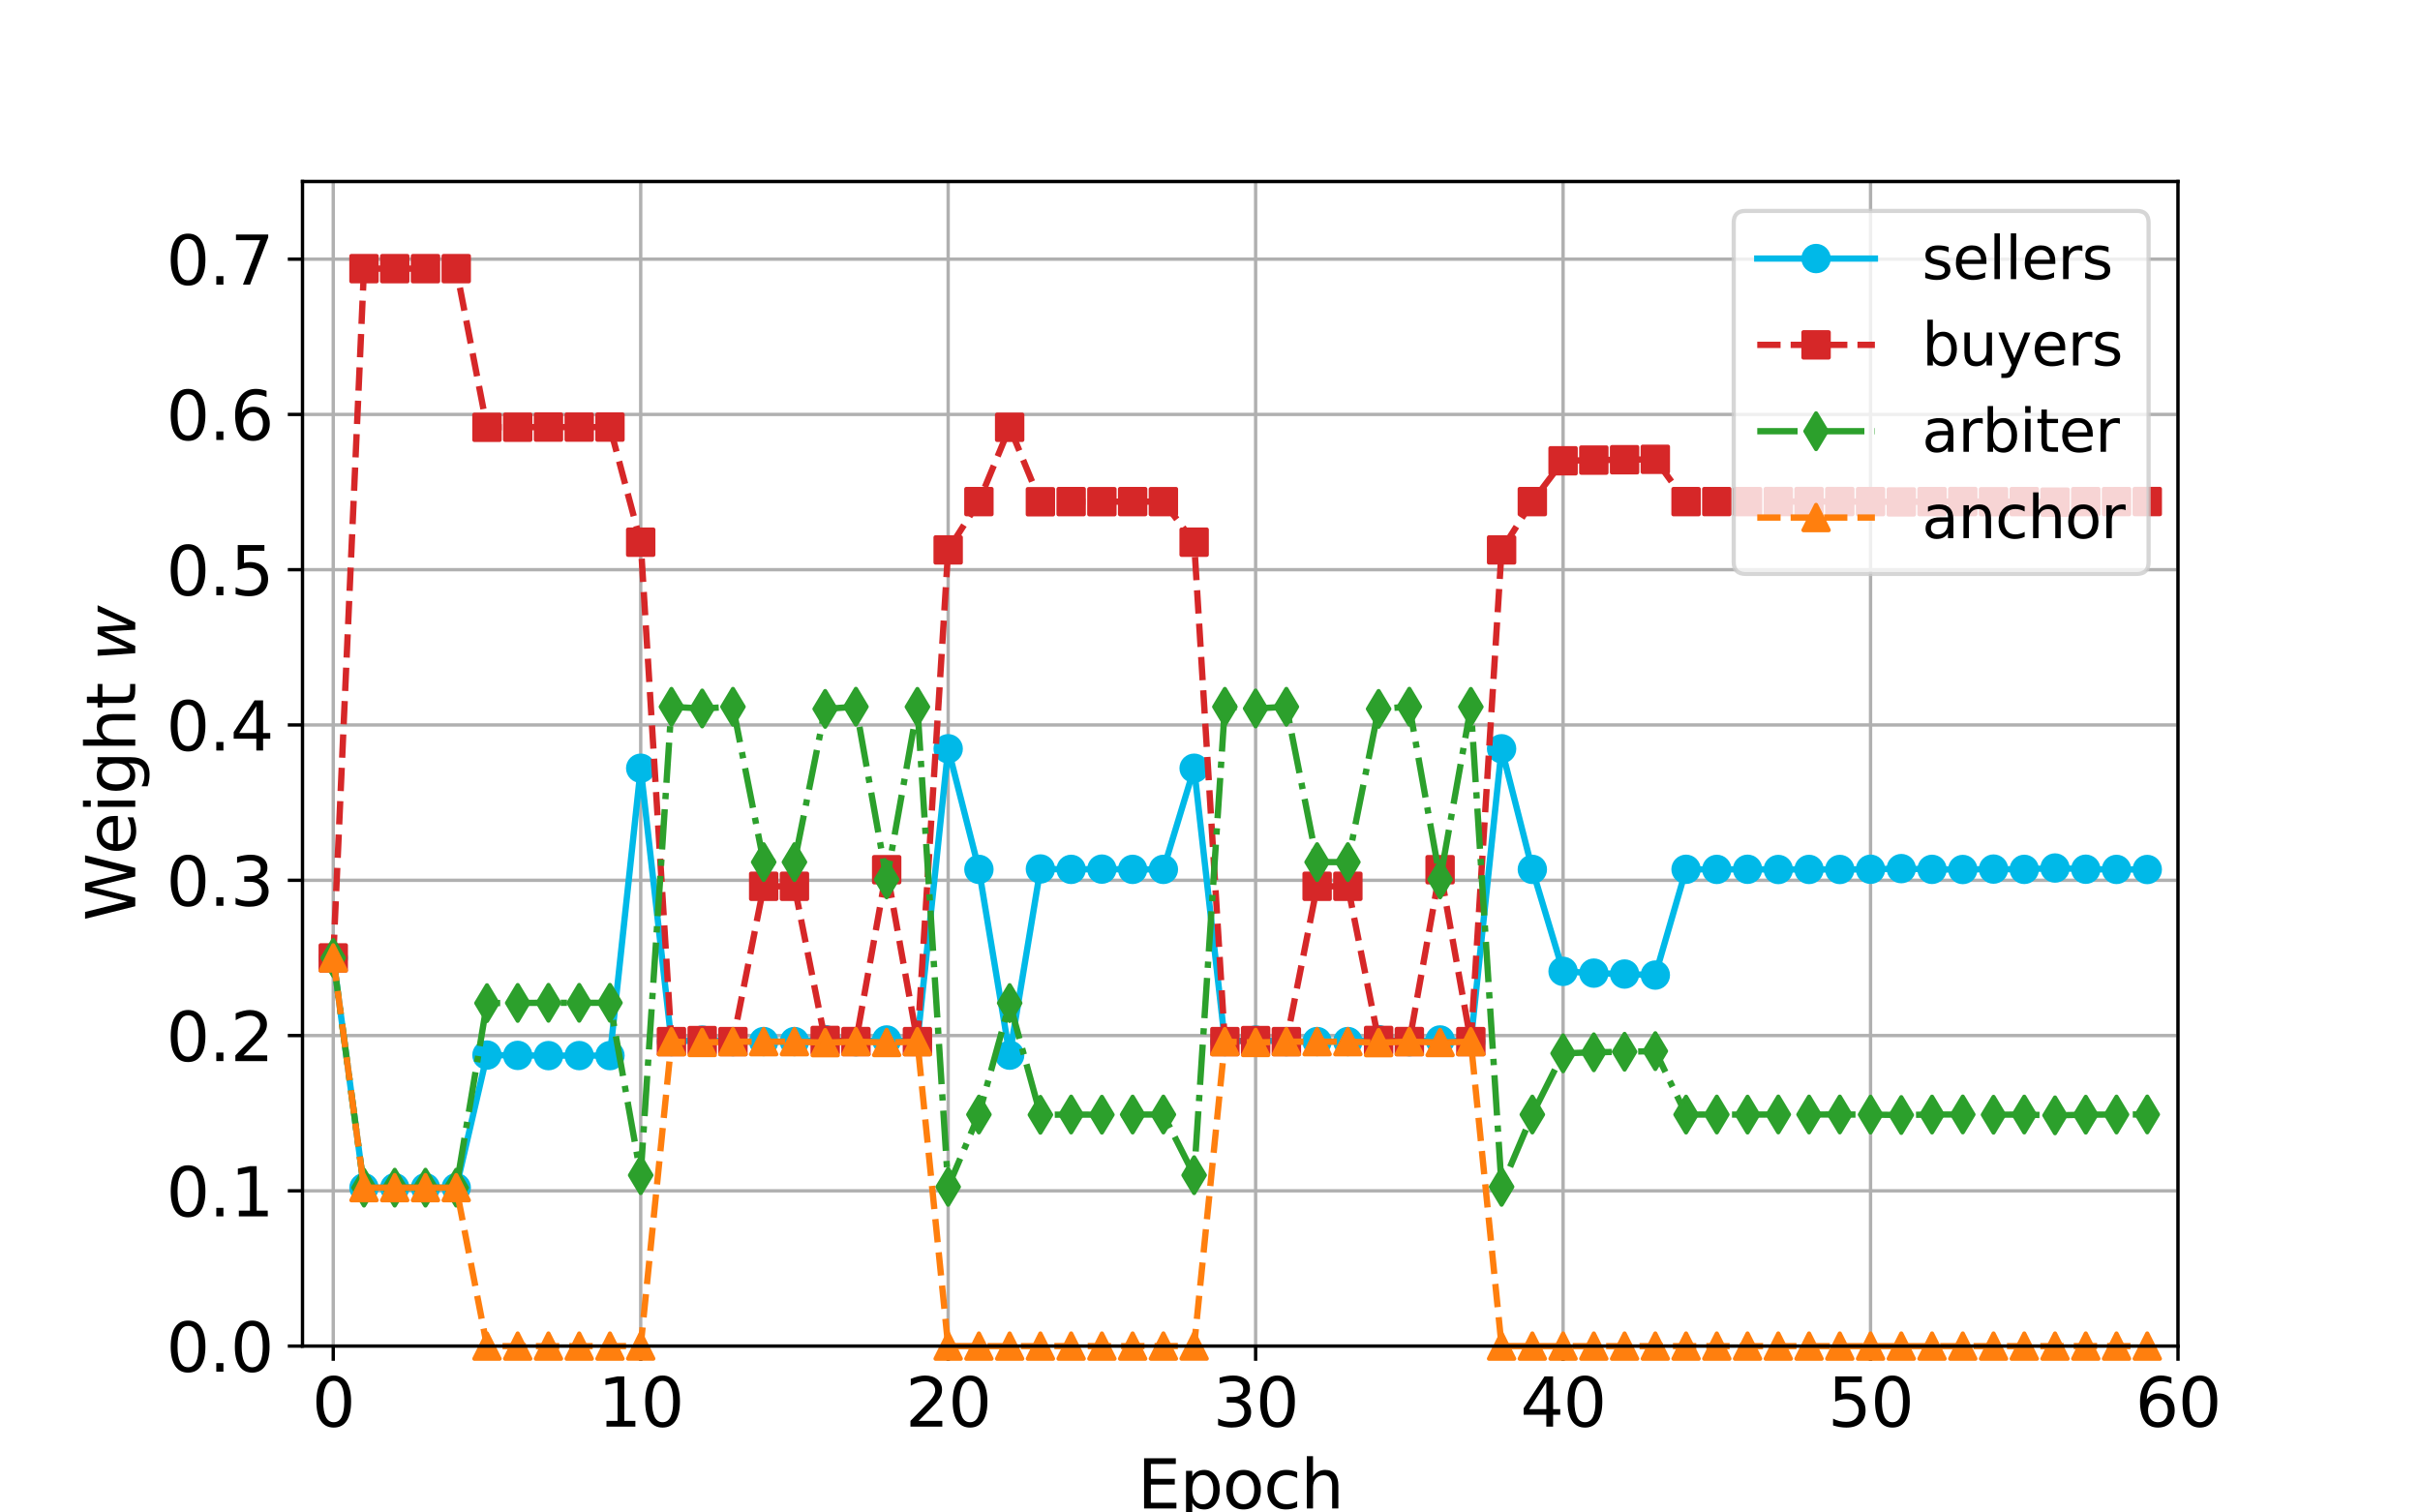 <?xml version="1.0" encoding="utf-8" standalone="no"?>
<!DOCTYPE svg PUBLIC "-//W3C//DTD SVG 1.1//EN"
  "http://www.w3.org/Graphics/SVG/1.1/DTD/svg11.dtd">
<svg xmlns:xlink="http://www.w3.org/1999/xlink" width="576pt" height="360pt" viewBox="0 0 576 360" xmlns="http://www.w3.org/2000/svg" version="1.1">
 <defs>
  <style type="text/css">*{stroke-linejoin: round; stroke-linecap: butt}</style>
 </defs>
 <g id="figure_1">
  <g id="patch_1">
   <path d="M 0 360 
L 576 360 
L 576 0 
L 0 0 
z
" style="fill: #ffffff"/>
  </g>
  <g id="axes_1">
   <g id="patch_2">
    <path d="M 72 320.4 
L 518.4 320.4 
L 518.4 43.2 
L 72 43.2 
z
" style="fill: #ffffff"/>
   </g>
   <g id="matplotlib.axis_1">
    <g id="xtick_1">
     <g id="line2d_1">
      <path d="M 79.318 320.4 
L 79.318 43.2 
" clip-path="url(#pcf8a64bebe)" style="fill: none; stroke: #b0b0b0; stroke-width: 0.8; stroke-linecap: square"/>
     </g>
     <g id="line2d_2">
      <defs>
       <path id="ma8f9e79c33" d="M 0 0 
L 0 3.5 
" style="stroke: #000000; stroke-width: 0.8"/>
      </defs>
      <g>
       <use xlink:href="#ma8f9e79c33" x="79.318" y="320.4" style="stroke: #000000; stroke-width: 0.8"/>
      </g>
     </g>
     <g id="text_1">
      <!-- 0 -->
      <g transform="translate(74.228 339.558)scale(0.16 -0.16)">
       <defs>
        <path id="DejaVuSans-30" d="M 2034 4250 
Q 1547 4250 1301 3770 
Q 1056 3291 1056 2328 
Q 1056 1369 1301 889 
Q 1547 409 2034 409 
Q 2525 409 2770 889 
Q 3016 1369 3016 2328 
Q 3016 3291 2770 3770 
Q 2525 4250 2034 4250 
z
M 2034 4750 
Q 2819 4750 3233 4129 
Q 3647 3509 3647 2328 
Q 3647 1150 3233 529 
Q 2819 -91 2034 -91 
Q 1250 -91 836 529 
Q 422 1150 422 2328 
Q 422 3509 836 4129 
Q 1250 4750 2034 4750 
z
" transform="scale(0.016)"/>
       </defs>
       <use xlink:href="#DejaVuSans-30"/>
      </g>
     </g>
    </g>
    <g id="xtick_2">
     <g id="line2d_3">
      <path d="M 152.498 320.4 
L 152.498 43.2 
" clip-path="url(#pcf8a64bebe)" style="fill: none; stroke: #b0b0b0; stroke-width: 0.8; stroke-linecap: square"/>
     </g>
     <g id="line2d_4">
      <g>
       <use xlink:href="#ma8f9e79c33" x="152.498" y="320.4" style="stroke: #000000; stroke-width: 0.8"/>
      </g>
     </g>
     <g id="text_2">
      <!-- 10 -->
      <g transform="translate(142.318 339.558)scale(0.16 -0.16)">
       <defs>
        <path id="DejaVuSans-31" d="M 794 531 
L 1825 531 
L 1825 4091 
L 703 3866 
L 703 4441 
L 1819 4666 
L 2450 4666 
L 2450 531 
L 3481 531 
L 3481 0 
L 794 0 
L 794 531 
z
" transform="scale(0.016)"/>
       </defs>
       <use xlink:href="#DejaVuSans-31"/>
       <use xlink:href="#DejaVuSans-30" x="63.623"/>
      </g>
     </g>
    </g>
    <g id="xtick_3">
     <g id="line2d_5">
      <path d="M 225.679 320.4 
L 225.679 43.2 
" clip-path="url(#pcf8a64bebe)" style="fill: none; stroke: #b0b0b0; stroke-width: 0.8; stroke-linecap: square"/>
     </g>
     <g id="line2d_6">
      <g>
       <use xlink:href="#ma8f9e79c33" x="225.679" y="320.4" style="stroke: #000000; stroke-width: 0.8"/>
      </g>
     </g>
     <g id="text_3">
      <!-- 20 -->
      <g transform="translate(215.499 339.558)scale(0.16 -0.16)">
       <defs>
        <path id="DejaVuSans-32" d="M 1228 531 
L 3431 531 
L 3431 0 
L 469 0 
L 469 531 
Q 828 903 1448 1529 
Q 2069 2156 2228 2338 
Q 2531 2678 2651 2914 
Q 2772 3150 2772 3378 
Q 2772 3750 2511 3984 
Q 2250 4219 1831 4219 
Q 1534 4219 1204 4116 
Q 875 4013 500 3803 
L 500 4441 
Q 881 4594 1212 4672 
Q 1544 4750 1819 4750 
Q 2544 4750 2975 4387 
Q 3406 4025 3406 3419 
Q 3406 3131 3298 2873 
Q 3191 2616 2906 2266 
Q 2828 2175 2409 1742 
Q 1991 1309 1228 531 
z
" transform="scale(0.016)"/>
       </defs>
       <use xlink:href="#DejaVuSans-32"/>
       <use xlink:href="#DejaVuSans-30" x="63.623"/>
      </g>
     </g>
    </g>
    <g id="xtick_4">
     <g id="line2d_7">
      <path d="M 298.859 320.4 
L 298.859 43.2 
" clip-path="url(#pcf8a64bebe)" style="fill: none; stroke: #b0b0b0; stroke-width: 0.8; stroke-linecap: square"/>
     </g>
     <g id="line2d_8">
      <g>
       <use xlink:href="#ma8f9e79c33" x="298.859" y="320.4" style="stroke: #000000; stroke-width: 0.8"/>
      </g>
     </g>
     <g id="text_4">
      <!-- 30 -->
      <g transform="translate(288.679 339.558)scale(0.16 -0.16)">
       <defs>
        <path id="DejaVuSans-33" d="M 2597 2516 
Q 3050 2419 3304 2112 
Q 3559 1806 3559 1356 
Q 3559 666 3084 287 
Q 2609 -91 1734 -91 
Q 1441 -91 1130 -33 
Q 819 25 488 141 
L 488 750 
Q 750 597 1062 519 
Q 1375 441 1716 441 
Q 2309 441 2620 675 
Q 2931 909 2931 1356 
Q 2931 1769 2642 2001 
Q 2353 2234 1838 2234 
L 1294 2234 
L 1294 2753 
L 1863 2753 
Q 2328 2753 2575 2939 
Q 2822 3125 2822 3475 
Q 2822 3834 2567 4026 
Q 2313 4219 1838 4219 
Q 1578 4219 1281 4162 
Q 984 4106 628 3988 
L 628 4550 
Q 988 4650 1302 4700 
Q 1616 4750 1894 4750 
Q 2613 4750 3031 4423 
Q 3450 4097 3450 3541 
Q 3450 3153 3228 2886 
Q 3006 2619 2597 2516 
z
" transform="scale(0.016)"/>
       </defs>
       <use xlink:href="#DejaVuSans-33"/>
       <use xlink:href="#DejaVuSans-30" x="63.623"/>
      </g>
     </g>
    </g>
    <g id="xtick_5">
     <g id="line2d_9">
      <path d="M 372.039 320.4 
L 372.039 43.2 
" clip-path="url(#pcf8a64bebe)" style="fill: none; stroke: #b0b0b0; stroke-width: 0.8; stroke-linecap: square"/>
     </g>
     <g id="line2d_10">
      <g>
       <use xlink:href="#ma8f9e79c33" x="372.039" y="320.4" style="stroke: #000000; stroke-width: 0.8"/>
      </g>
     </g>
     <g id="text_5">
      <!-- 40 -->
      <g transform="translate(361.859 339.558)scale(0.16 -0.16)">
       <defs>
        <path id="DejaVuSans-34" d="M 2419 4116 
L 825 1625 
L 2419 1625 
L 2419 4116 
z
M 2253 4666 
L 3047 4666 
L 3047 1625 
L 3713 1625 
L 3713 1100 
L 3047 1100 
L 3047 0 
L 2419 0 
L 2419 1100 
L 313 1100 
L 313 1709 
L 2253 4666 
z
" transform="scale(0.016)"/>
       </defs>
       <use xlink:href="#DejaVuSans-34"/>
       <use xlink:href="#DejaVuSans-30" x="63.623"/>
      </g>
     </g>
    </g>
    <g id="xtick_6">
     <g id="line2d_11">
      <path d="M 445.22 320.4 
L 445.22 43.2 
" clip-path="url(#pcf8a64bebe)" style="fill: none; stroke: #b0b0b0; stroke-width: 0.8; stroke-linecap: square"/>
     </g>
     <g id="line2d_12">
      <g>
       <use xlink:href="#ma8f9e79c33" x="445.22" y="320.4" style="stroke: #000000; stroke-width: 0.8"/>
      </g>
     </g>
     <g id="text_6">
      <!-- 50 -->
      <g transform="translate(435.04 339.558)scale(0.16 -0.16)">
       <defs>
        <path id="DejaVuSans-35" d="M 691 4666 
L 3169 4666 
L 3169 4134 
L 1269 4134 
L 1269 2991 
Q 1406 3038 1543 3061 
Q 1681 3084 1819 3084 
Q 2600 3084 3056 2656 
Q 3513 2228 3513 1497 
Q 3513 744 3044 326 
Q 2575 -91 1722 -91 
Q 1428 -91 1123 -41 
Q 819 9 494 109 
L 494 744 
Q 775 591 1075 516 
Q 1375 441 1709 441 
Q 2250 441 2565 725 
Q 2881 1009 2881 1497 
Q 2881 1984 2565 2268 
Q 2250 2553 1709 2553 
Q 1456 2553 1204 2497 
Q 953 2441 691 2322 
L 691 4666 
z
" transform="scale(0.016)"/>
       </defs>
       <use xlink:href="#DejaVuSans-35"/>
       <use xlink:href="#DejaVuSans-30" x="63.623"/>
      </g>
     </g>
    </g>
    <g id="xtick_7">
     <g id="line2d_13">
      <path d="M 518.4 320.4 
L 518.4 43.2 
" clip-path="url(#pcf8a64bebe)" style="fill: none; stroke: #b0b0b0; stroke-width: 0.8; stroke-linecap: square"/>
     </g>
     <g id="line2d_14">
      <g>
       <use xlink:href="#ma8f9e79c33" x="518.4" y="320.4" style="stroke: #000000; stroke-width: 0.8"/>
      </g>
     </g>
     <g id="text_7">
      <!-- 60 -->
      <g transform="translate(508.22 339.558)scale(0.16 -0.16)">
       <defs>
        <path id="DejaVuSans-36" d="M 2113 2584 
Q 1688 2584 1439 2293 
Q 1191 2003 1191 1497 
Q 1191 994 1439 701 
Q 1688 409 2113 409 
Q 2538 409 2786 701 
Q 3034 994 3034 1497 
Q 3034 2003 2786 2293 
Q 2538 2584 2113 2584 
z
M 3366 4563 
L 3366 3988 
Q 3128 4100 2886 4159 
Q 2644 4219 2406 4219 
Q 1781 4219 1451 3797 
Q 1122 3375 1075 2522 
Q 1259 2794 1537 2939 
Q 1816 3084 2150 3084 
Q 2853 3084 3261 2657 
Q 3669 2231 3669 1497 
Q 3669 778 3244 343 
Q 2819 -91 2113 -91 
Q 1303 -91 875 529 
Q 447 1150 447 2328 
Q 447 3434 972 4092 
Q 1497 4750 2381 4750 
Q 2619 4750 2861 4703 
Q 3103 4656 3366 4563 
z
" transform="scale(0.016)"/>
       </defs>
       <use xlink:href="#DejaVuSans-36"/>
       <use xlink:href="#DejaVuSans-30" x="63.623"/>
      </g>
     </g>
    </g>
    <g id="text_8">
     <!-- Epoch -->
     <g transform="translate(270.702 359.043)scale(0.16 -0.16)">
      <defs>
       <path id="DejaVuSans-45" d="M 628 4666 
L 3578 4666 
L 3578 4134 
L 1259 4134 
L 1259 2753 
L 3481 2753 
L 3481 2222 
L 1259 2222 
L 1259 531 
L 3634 531 
L 3634 0 
L 628 0 
L 628 4666 
z
" transform="scale(0.016)"/>
       <path id="DejaVuSans-70" d="M 1159 525 
L 1159 -1331 
L 581 -1331 
L 581 3500 
L 1159 3500 
L 1159 2969 
Q 1341 3281 1617 3432 
Q 1894 3584 2278 3584 
Q 2916 3584 3314 3078 
Q 3713 2572 3713 1747 
Q 3713 922 3314 415 
Q 2916 -91 2278 -91 
Q 1894 -91 1617 61 
Q 1341 213 1159 525 
z
M 3116 1747 
Q 3116 2381 2855 2742 
Q 2594 3103 2138 3103 
Q 1681 3103 1420 2742 
Q 1159 2381 1159 1747 
Q 1159 1113 1420 752 
Q 1681 391 2138 391 
Q 2594 391 2855 752 
Q 3116 1113 3116 1747 
z
" transform="scale(0.016)"/>
       <path id="DejaVuSans-6f" d="M 1959 3097 
Q 1497 3097 1228 2736 
Q 959 2375 959 1747 
Q 959 1119 1226 758 
Q 1494 397 1959 397 
Q 2419 397 2687 759 
Q 2956 1122 2956 1747 
Q 2956 2369 2687 2733 
Q 2419 3097 1959 3097 
z
M 1959 3584 
Q 2709 3584 3137 3096 
Q 3566 2609 3566 1747 
Q 3566 888 3137 398 
Q 2709 -91 1959 -91 
Q 1206 -91 779 398 
Q 353 888 353 1747 
Q 353 2609 779 3096 
Q 1206 3584 1959 3584 
z
" transform="scale(0.016)"/>
       <path id="DejaVuSans-63" d="M 3122 3366 
L 3122 2828 
Q 2878 2963 2633 3030 
Q 2388 3097 2138 3097 
Q 1578 3097 1268 2742 
Q 959 2388 959 1747 
Q 959 1106 1268 751 
Q 1578 397 2138 397 
Q 2388 397 2633 464 
Q 2878 531 3122 666 
L 3122 134 
Q 2881 22 2623 -34 
Q 2366 -91 2075 -91 
Q 1284 -91 818 406 
Q 353 903 353 1747 
Q 353 2603 823 3093 
Q 1294 3584 2113 3584 
Q 2378 3584 2631 3529 
Q 2884 3475 3122 3366 
z
" transform="scale(0.016)"/>
       <path id="DejaVuSans-68" d="M 3513 2113 
L 3513 0 
L 2938 0 
L 2938 2094 
Q 2938 2591 2744 2837 
Q 2550 3084 2163 3084 
Q 1697 3084 1428 2787 
Q 1159 2491 1159 1978 
L 1159 0 
L 581 0 
L 581 4863 
L 1159 4863 
L 1159 2956 
Q 1366 3272 1645 3428 
Q 1925 3584 2291 3584 
Q 2894 3584 3203 3211 
Q 3513 2838 3513 2113 
z
" transform="scale(0.016)"/>
      </defs>
      <use xlink:href="#DejaVuSans-45"/>
      <use xlink:href="#DejaVuSans-70" x="63.184"/>
      <use xlink:href="#DejaVuSans-6f" x="126.66"/>
      <use xlink:href="#DejaVuSans-63" x="187.842"/>
      <use xlink:href="#DejaVuSans-68" x="242.822"/>
     </g>
    </g>
   </g>
   <g id="matplotlib.axis_2">
    <g id="ytick_1">
     <g id="line2d_15">
      <path d="M 72 320.4 
L 518.4 320.4 
" clip-path="url(#pcf8a64bebe)" style="fill: none; stroke: #b0b0b0; stroke-width: 0.8; stroke-linecap: square"/>
     </g>
     <g id="line2d_16">
      <defs>
       <path id="mbe3526418d" d="M 0 0 
L -3.5 0 
" style="stroke: #000000; stroke-width: 0.8"/>
      </defs>
      <g>
       <use xlink:href="#mbe3526418d" x="72" y="320.4" style="stroke: #000000; stroke-width: 0.8"/>
      </g>
     </g>
     <g id="text_9">
      <!-- 0.0 -->
      <g transform="translate(39.555 326.479)scale(0.16 -0.16)">
       <defs>
        <path id="DejaVuSans-2e" d="M 684 794 
L 1344 794 
L 1344 0 
L 684 0 
L 684 794 
z
" transform="scale(0.016)"/>
       </defs>
       <use xlink:href="#DejaVuSans-30"/>
       <use xlink:href="#DejaVuSans-2e" x="63.623"/>
       <use xlink:href="#DejaVuSans-30" x="95.41"/>
      </g>
     </g>
    </g>
    <g id="ytick_2">
     <g id="line2d_17">
      <path d="M 72 283.44 
L 518.4 283.44 
" clip-path="url(#pcf8a64bebe)" style="fill: none; stroke: #b0b0b0; stroke-width: 0.8; stroke-linecap: square"/>
     </g>
     <g id="line2d_18">
      <g>
       <use xlink:href="#mbe3526418d" x="72" y="283.44" style="stroke: #000000; stroke-width: 0.8"/>
      </g>
     </g>
     <g id="text_10">
      <!-- 0.1 -->
      <g transform="translate(39.555 289.519)scale(0.16 -0.16)">
       <use xlink:href="#DejaVuSans-30"/>
       <use xlink:href="#DejaVuSans-2e" x="63.623"/>
       <use xlink:href="#DejaVuSans-31" x="95.41"/>
      </g>
     </g>
    </g>
    <g id="ytick_3">
     <g id="line2d_19">
      <path d="M 72 246.48 
L 518.4 246.48 
" clip-path="url(#pcf8a64bebe)" style="fill: none; stroke: #b0b0b0; stroke-width: 0.8; stroke-linecap: square"/>
     </g>
     <g id="line2d_20">
      <g>
       <use xlink:href="#mbe3526418d" x="72" y="246.48" style="stroke: #000000; stroke-width: 0.8"/>
      </g>
     </g>
     <g id="text_11">
      <!-- 0.2 -->
      <g transform="translate(39.555 252.559)scale(0.16 -0.16)">
       <use xlink:href="#DejaVuSans-30"/>
       <use xlink:href="#DejaVuSans-2e" x="63.623"/>
       <use xlink:href="#DejaVuSans-32" x="95.41"/>
      </g>
     </g>
    </g>
    <g id="ytick_4">
     <g id="line2d_21">
      <path d="M 72 209.52 
L 518.4 209.52 
" clip-path="url(#pcf8a64bebe)" style="fill: none; stroke: #b0b0b0; stroke-width: 0.8; stroke-linecap: square"/>
     </g>
     <g id="line2d_22">
      <g>
       <use xlink:href="#mbe3526418d" x="72" y="209.52" style="stroke: #000000; stroke-width: 0.8"/>
      </g>
     </g>
     <g id="text_12">
      <!-- 0.3 -->
      <g transform="translate(39.555 215.599)scale(0.16 -0.16)">
       <use xlink:href="#DejaVuSans-30"/>
       <use xlink:href="#DejaVuSans-2e" x="63.623"/>
       <use xlink:href="#DejaVuSans-33" x="95.41"/>
      </g>
     </g>
    </g>
    <g id="ytick_5">
     <g id="line2d_23">
      <path d="M 72 172.56 
L 518.4 172.56 
" clip-path="url(#pcf8a64bebe)" style="fill: none; stroke: #b0b0b0; stroke-width: 0.8; stroke-linecap: square"/>
     </g>
     <g id="line2d_24">
      <g>
       <use xlink:href="#mbe3526418d" x="72" y="172.56" style="stroke: #000000; stroke-width: 0.8"/>
      </g>
     </g>
     <g id="text_13">
      <!-- 0.4 -->
      <g transform="translate(39.555 178.639)scale(0.16 -0.16)">
       <use xlink:href="#DejaVuSans-30"/>
       <use xlink:href="#DejaVuSans-2e" x="63.623"/>
       <use xlink:href="#DejaVuSans-34" x="95.41"/>
      </g>
     </g>
    </g>
    <g id="ytick_6">
     <g id="line2d_25">
      <path d="M 72 135.6 
L 518.4 135.6 
" clip-path="url(#pcf8a64bebe)" style="fill: none; stroke: #b0b0b0; stroke-width: 0.8; stroke-linecap: square"/>
     </g>
     <g id="line2d_26">
      <g>
       <use xlink:href="#mbe3526418d" x="72" y="135.6" style="stroke: #000000; stroke-width: 0.8"/>
      </g>
     </g>
     <g id="text_14">
      <!-- 0.5 -->
      <g transform="translate(39.555 141.679)scale(0.16 -0.16)">
       <use xlink:href="#DejaVuSans-30"/>
       <use xlink:href="#DejaVuSans-2e" x="63.623"/>
       <use xlink:href="#DejaVuSans-35" x="95.41"/>
      </g>
     </g>
    </g>
    <g id="ytick_7">
     <g id="line2d_27">
      <path d="M 72 98.64 
L 518.4 98.64 
" clip-path="url(#pcf8a64bebe)" style="fill: none; stroke: #b0b0b0; stroke-width: 0.8; stroke-linecap: square"/>
     </g>
     <g id="line2d_28">
      <g>
       <use xlink:href="#mbe3526418d" x="72" y="98.64" style="stroke: #000000; stroke-width: 0.8"/>
      </g>
     </g>
     <g id="text_15">
      <!-- 0.6 -->
      <g transform="translate(39.555 104.719)scale(0.16 -0.16)">
       <use xlink:href="#DejaVuSans-30"/>
       <use xlink:href="#DejaVuSans-2e" x="63.623"/>
       <use xlink:href="#DejaVuSans-36" x="95.41"/>
      </g>
     </g>
    </g>
    <g id="ytick_8">
     <g id="line2d_29">
      <path d="M 72 61.68 
L 518.4 61.68 
" clip-path="url(#pcf8a64bebe)" style="fill: none; stroke: #b0b0b0; stroke-width: 0.8; stroke-linecap: square"/>
     </g>
     <g id="line2d_30">
      <g>
       <use xlink:href="#mbe3526418d" x="72" y="61.68" style="stroke: #000000; stroke-width: 0.8"/>
      </g>
     </g>
     <g id="text_16">
      <!-- 0.7 -->
      <g transform="translate(39.555 67.759)scale(0.16 -0.16)">
       <defs>
        <path id="DejaVuSans-37" d="M 525 4666 
L 3525 4666 
L 3525 4397 
L 1831 0 
L 1172 0 
L 2766 4134 
L 525 4134 
L 525 4666 
z
" transform="scale(0.016)"/>
       </defs>
       <use xlink:href="#DejaVuSans-30"/>
       <use xlink:href="#DejaVuSans-2e" x="63.623"/>
       <use xlink:href="#DejaVuSans-37" x="95.41"/>
      </g>
     </g>
    </g>
    <g id="text_17">
     <!-- Weight $w$ -->
     <g transform="translate(32.195 219.24)rotate(-90)scale(0.16 -0.16)">
      <defs>
       <path id="DejaVuSans-57" d="M 213 4666 
L 850 4666 
L 1831 722 
L 2809 4666 
L 3519 4666 
L 4500 722 
L 5478 4666 
L 6119 4666 
L 4947 0 
L 4153 0 
L 3169 4050 
L 2175 0 
L 1381 0 
L 213 4666 
z
" transform="scale(0.016)"/>
       <path id="DejaVuSans-65" d="M 3597 1894 
L 3597 1613 
L 953 1613 
Q 991 1019 1311 708 
Q 1631 397 2203 397 
Q 2534 397 2845 478 
Q 3156 559 3463 722 
L 3463 178 
Q 3153 47 2828 -22 
Q 2503 -91 2169 -91 
Q 1331 -91 842 396 
Q 353 884 353 1716 
Q 353 2575 817 3079 
Q 1281 3584 2069 3584 
Q 2775 3584 3186 3129 
Q 3597 2675 3597 1894 
z
M 3022 2063 
Q 3016 2534 2758 2815 
Q 2500 3097 2075 3097 
Q 1594 3097 1305 2825 
Q 1016 2553 972 2059 
L 3022 2063 
z
" transform="scale(0.016)"/>
       <path id="DejaVuSans-69" d="M 603 3500 
L 1178 3500 
L 1178 0 
L 603 0 
L 603 3500 
z
M 603 4863 
L 1178 4863 
L 1178 4134 
L 603 4134 
L 603 4863 
z
" transform="scale(0.016)"/>
       <path id="DejaVuSans-67" d="M 2906 1791 
Q 2906 2416 2648 2759 
Q 2391 3103 1925 3103 
Q 1463 3103 1205 2759 
Q 947 2416 947 1791 
Q 947 1169 1205 825 
Q 1463 481 1925 481 
Q 2391 481 2648 825 
Q 2906 1169 2906 1791 
z
M 3481 434 
Q 3481 -459 3084 -895 
Q 2688 -1331 1869 -1331 
Q 1566 -1331 1297 -1286 
Q 1028 -1241 775 -1147 
L 775 -588 
Q 1028 -725 1275 -790 
Q 1522 -856 1778 -856 
Q 2344 -856 2625 -561 
Q 2906 -266 2906 331 
L 2906 616 
Q 2728 306 2450 153 
Q 2172 0 1784 0 
Q 1141 0 747 490 
Q 353 981 353 1791 
Q 353 2603 747 3093 
Q 1141 3584 1784 3584 
Q 2172 3584 2450 3431 
Q 2728 3278 2906 2969 
L 2906 3500 
L 3481 3500 
L 3481 434 
z
" transform="scale(0.016)"/>
       <path id="DejaVuSans-74" d="M 1172 4494 
L 1172 3500 
L 2356 3500 
L 2356 3053 
L 1172 3053 
L 1172 1153 
Q 1172 725 1289 603 
Q 1406 481 1766 481 
L 2356 481 
L 2356 0 
L 1766 0 
Q 1100 0 847 248 
Q 594 497 594 1153 
L 594 3053 
L 172 3053 
L 172 3500 
L 594 3500 
L 594 4494 
L 1172 4494 
z
" transform="scale(0.016)"/>
       <path id="DejaVuSans-20" transform="scale(0.016)"/>
       <path id="DejaVuSans-Oblique-77" d="M 544 3500 
L 1113 3500 
L 1259 684 
L 2566 3500 
L 3231 3500 
L 3425 684 
L 4666 3500 
L 5241 3500 
L 3641 0 
L 2969 0 
L 2797 2900 
L 1459 0 
L 781 0 
L 544 3500 
z
" transform="scale(0.016)"/>
      </defs>
      <use xlink:href="#DejaVuSans-57" transform="translate(0 0.016)"/>
      <use xlink:href="#DejaVuSans-65" transform="translate(98.877 0.016)"/>
      <use xlink:href="#DejaVuSans-69" transform="translate(160.4 0.016)"/>
      <use xlink:href="#DejaVuSans-67" transform="translate(188.184 0.016)"/>
      <use xlink:href="#DejaVuSans-68" transform="translate(251.66 0.016)"/>
      <use xlink:href="#DejaVuSans-74" transform="translate(315.039 0.016)"/>
      <use xlink:href="#DejaVuSans-20" transform="translate(354.248 0.016)"/>
      <use xlink:href="#DejaVuSans-Oblique-77" transform="translate(386.035 0.016)"/>
     </g>
    </g>
   </g>
   <g id="line2d_31">
    <path d="M 79.318 228 
L 86.636 282.684 
L 93.954 282.684 
L 101.272 282.685 
L 108.59 282.684 
L 115.908 251.13 
L 123.226 251.205 
L 130.544 251.258 
L 137.862 251.249 
L 145.18 251.257 
L 152.498 182.853 
L 159.816 247.912 
L 167.134 247.562 
L 174.452 247.921 
L 181.77 247.906 
L 189.089 247.907 
L 196.407 247.457 
L 203.725 247.941 
L 211.043 247.531 
L 218.361 247.896 
L 225.679 178.221 
L 232.997 206.93 
L 240.315 251.15 
L 247.633 206.831 
L 254.951 206.928 
L 262.269 206.869 
L 269.587 206.928 
L 276.905 206.93 
L 284.223 182.853 
L 291.541 247.912 
L 298.859 247.562 
L 306.177 247.921 
L 313.495 247.906 
L 320.813 247.907 
L 328.131 247.457 
L 335.449 247.941 
L 342.767 247.531 
L 350.085 247.896 
L 357.403 178.221 
L 364.721 206.93 
L 372.039 231.203 
L 379.357 231.623 
L 386.675 231.841 
L 393.993 232.088 
L 401.311 206.913 
L 408.63 206.934 
L 415.948 206.908 
L 423.266 206.957 
L 430.584 206.942 
L 437.902 206.952 
L 445.22 206.904 
L 452.538 206.746 
L 459.856 206.926 
L 467.174 206.957 
L 474.492 206.86 
L 481.81 206.929 
L 489.128 206.604 
L 496.446 206.894 
L 503.764 206.936 
L 511.082 206.96 
" style="fill: none; stroke: #00b9e8; stroke-width: 1.5; stroke-linecap: square"/>
    <defs>
     <path id="m976838305c" d="M 0 3 
C 0.796 3 1.559 2.684 2.121 2.121 
C 2.684 1.559 3 0.796 3 0 
C 3 -0.796 2.684 -1.559 2.121 -2.121 
C 1.559 -2.684 0.796 -3 0 -3 
C -0.796 -3 -1.559 -2.684 -2.121 -2.121 
C -2.684 -1.559 -3 -0.796 -3 0 
C -3 0.796 -2.684 1.559 -2.121 2.121 
C -1.559 2.684 -0.796 3 0 3 
z
" style="stroke: #00b9e8"/>
    </defs>
    <g>
     <use xlink:href="#m976838305c" x="79.318" y="228" style="fill: #00b9e8; stroke: #00b9e8"/>
     <use xlink:href="#m976838305c" x="86.636" y="282.684" style="fill: #00b9e8; stroke: #00b9e8"/>
     <use xlink:href="#m976838305c" x="93.954" y="282.684" style="fill: #00b9e8; stroke: #00b9e8"/>
     <use xlink:href="#m976838305c" x="101.272" y="282.685" style="fill: #00b9e8; stroke: #00b9e8"/>
     <use xlink:href="#m976838305c" x="108.59" y="282.684" style="fill: #00b9e8; stroke: #00b9e8"/>
     <use xlink:href="#m976838305c" x="115.908" y="251.13" style="fill: #00b9e8; stroke: #00b9e8"/>
     <use xlink:href="#m976838305c" x="123.226" y="251.205" style="fill: #00b9e8; stroke: #00b9e8"/>
     <use xlink:href="#m976838305c" x="130.544" y="251.258" style="fill: #00b9e8; stroke: #00b9e8"/>
     <use xlink:href="#m976838305c" x="137.862" y="251.249" style="fill: #00b9e8; stroke: #00b9e8"/>
     <use xlink:href="#m976838305c" x="145.18" y="251.257" style="fill: #00b9e8; stroke: #00b9e8"/>
     <use xlink:href="#m976838305c" x="152.498" y="182.853" style="fill: #00b9e8; stroke: #00b9e8"/>
     <use xlink:href="#m976838305c" x="159.816" y="247.912" style="fill: #00b9e8; stroke: #00b9e8"/>
     <use xlink:href="#m976838305c" x="167.134" y="247.562" style="fill: #00b9e8; stroke: #00b9e8"/>
     <use xlink:href="#m976838305c" x="174.452" y="247.921" style="fill: #00b9e8; stroke: #00b9e8"/>
     <use xlink:href="#m976838305c" x="181.77" y="247.906" style="fill: #00b9e8; stroke: #00b9e8"/>
     <use xlink:href="#m976838305c" x="189.089" y="247.907" style="fill: #00b9e8; stroke: #00b9e8"/>
     <use xlink:href="#m976838305c" x="196.407" y="247.457" style="fill: #00b9e8; stroke: #00b9e8"/>
     <use xlink:href="#m976838305c" x="203.725" y="247.941" style="fill: #00b9e8; stroke: #00b9e8"/>
     <use xlink:href="#m976838305c" x="211.043" y="247.531" style="fill: #00b9e8; stroke: #00b9e8"/>
     <use xlink:href="#m976838305c" x="218.361" y="247.896" style="fill: #00b9e8; stroke: #00b9e8"/>
     <use xlink:href="#m976838305c" x="225.679" y="178.221" style="fill: #00b9e8; stroke: #00b9e8"/>
     <use xlink:href="#m976838305c" x="232.997" y="206.93" style="fill: #00b9e8; stroke: #00b9e8"/>
     <use xlink:href="#m976838305c" x="240.315" y="251.15" style="fill: #00b9e8; stroke: #00b9e8"/>
     <use xlink:href="#m976838305c" x="247.633" y="206.831" style="fill: #00b9e8; stroke: #00b9e8"/>
     <use xlink:href="#m976838305c" x="254.951" y="206.928" style="fill: #00b9e8; stroke: #00b9e8"/>
     <use xlink:href="#m976838305c" x="262.269" y="206.869" style="fill: #00b9e8; stroke: #00b9e8"/>
     <use xlink:href="#m976838305c" x="269.587" y="206.928" style="fill: #00b9e8; stroke: #00b9e8"/>
     <use xlink:href="#m976838305c" x="276.905" y="206.93" style="fill: #00b9e8; stroke: #00b9e8"/>
     <use xlink:href="#m976838305c" x="284.223" y="182.853" style="fill: #00b9e8; stroke: #00b9e8"/>
     <use xlink:href="#m976838305c" x="291.541" y="247.912" style="fill: #00b9e8; stroke: #00b9e8"/>
     <use xlink:href="#m976838305c" x="298.859" y="247.562" style="fill: #00b9e8; stroke: #00b9e8"/>
     <use xlink:href="#m976838305c" x="306.177" y="247.921" style="fill: #00b9e8; stroke: #00b9e8"/>
     <use xlink:href="#m976838305c" x="313.495" y="247.906" style="fill: #00b9e8; stroke: #00b9e8"/>
     <use xlink:href="#m976838305c" x="320.813" y="247.907" style="fill: #00b9e8; stroke: #00b9e8"/>
     <use xlink:href="#m976838305c" x="328.131" y="247.457" style="fill: #00b9e8; stroke: #00b9e8"/>
     <use xlink:href="#m976838305c" x="335.449" y="247.941" style="fill: #00b9e8; stroke: #00b9e8"/>
     <use xlink:href="#m976838305c" x="342.767" y="247.531" style="fill: #00b9e8; stroke: #00b9e8"/>
     <use xlink:href="#m976838305c" x="350.085" y="247.896" style="fill: #00b9e8; stroke: #00b9e8"/>
     <use xlink:href="#m976838305c" x="357.403" y="178.221" style="fill: #00b9e8; stroke: #00b9e8"/>
     <use xlink:href="#m976838305c" x="364.721" y="206.93" style="fill: #00b9e8; stroke: #00b9e8"/>
     <use xlink:href="#m976838305c" x="372.039" y="231.203" style="fill: #00b9e8; stroke: #00b9e8"/>
     <use xlink:href="#m976838305c" x="379.357" y="231.623" style="fill: #00b9e8; stroke: #00b9e8"/>
     <use xlink:href="#m976838305c" x="386.675" y="231.841" style="fill: #00b9e8; stroke: #00b9e8"/>
     <use xlink:href="#m976838305c" x="393.993" y="232.088" style="fill: #00b9e8; stroke: #00b9e8"/>
     <use xlink:href="#m976838305c" x="401.311" y="206.913" style="fill: #00b9e8; stroke: #00b9e8"/>
     <use xlink:href="#m976838305c" x="408.63" y="206.934" style="fill: #00b9e8; stroke: #00b9e8"/>
     <use xlink:href="#m976838305c" x="415.948" y="206.908" style="fill: #00b9e8; stroke: #00b9e8"/>
     <use xlink:href="#m976838305c" x="423.266" y="206.957" style="fill: #00b9e8; stroke: #00b9e8"/>
     <use xlink:href="#m976838305c" x="430.584" y="206.942" style="fill: #00b9e8; stroke: #00b9e8"/>
     <use xlink:href="#m976838305c" x="437.902" y="206.952" style="fill: #00b9e8; stroke: #00b9e8"/>
     <use xlink:href="#m976838305c" x="445.22" y="206.904" style="fill: #00b9e8; stroke: #00b9e8"/>
     <use xlink:href="#m976838305c" x="452.538" y="206.746" style="fill: #00b9e8; stroke: #00b9e8"/>
     <use xlink:href="#m976838305c" x="459.856" y="206.926" style="fill: #00b9e8; stroke: #00b9e8"/>
     <use xlink:href="#m976838305c" x="467.174" y="206.957" style="fill: #00b9e8; stroke: #00b9e8"/>
     <use xlink:href="#m976838305c" x="474.492" y="206.86" style="fill: #00b9e8; stroke: #00b9e8"/>
     <use xlink:href="#m976838305c" x="481.81" y="206.929" style="fill: #00b9e8; stroke: #00b9e8"/>
     <use xlink:href="#m976838305c" x="489.128" y="206.604" style="fill: #00b9e8; stroke: #00b9e8"/>
     <use xlink:href="#m976838305c" x="496.446" y="206.894" style="fill: #00b9e8; stroke: #00b9e8"/>
     <use xlink:href="#m976838305c" x="503.764" y="206.936" style="fill: #00b9e8; stroke: #00b9e8"/>
     <use xlink:href="#m976838305c" x="511.082" y="206.96" style="fill: #00b9e8; stroke: #00b9e8"/>
    </g>
   </g>
   <g id="line2d_32">
    <path d="M 79.318 228 
L 86.636 63.944 
L 93.954 63.944 
L 101.272 63.944 
L 108.59 63.944 
L 115.908 101.708 
L 123.226 101.678 
L 130.544 101.657 
L 137.862 101.66 
L 145.18 101.657 
L 152.498 129.051 
L 159.816 247.917 
L 167.134 247.68 
L 174.452 247.917 
L 181.77 210.958 
L 189.089 210.957 
L 196.407 247.645 
L 203.725 247.916 
L 211.043 207.01 
L 218.361 247.918 
L 225.679 130.891 
L 232.997 119.388 
L 240.315 101.7 
L 247.633 119.427 
L 254.951 119.394 
L 262.269 119.412 
L 269.587 119.39 
L 276.905 119.4 
L 284.223 129.051 
L 291.541 247.917 
L 298.859 247.68 
L 306.177 247.917 
L 313.495 210.958 
L 320.813 210.957 
L 328.131 247.645 
L 335.449 247.916 
L 342.767 207.01 
L 350.085 247.918 
L 357.403 130.891 
L 364.721 119.388 
L 372.039 109.679 
L 379.357 109.511 
L 386.675 109.424 
L 393.993 109.325 
L 401.311 119.395 
L 408.63 119.386 
L 415.948 119.397 
L 423.266 119.377 
L 430.584 119.382 
L 437.902 119.379 
L 445.22 119.399 
L 452.538 119.461 
L 459.856 119.39 
L 467.174 119.378 
L 474.492 119.416 
L 481.81 119.389 
L 489.128 119.518 
L 496.446 119.399 
L 503.764 119.385 
L 511.082 119.377 
" style="fill: none; stroke-dasharray: 5.55,2.4; stroke-dashoffset: 0; stroke: #d62728; stroke-width: 1.5"/>
    <defs>
     <path id="mba7f05ddda" d="M -3 3 
L 3 3 
L 3 -3 
L -3 -3 
z
" style="stroke: #d62728; stroke-linejoin: miter"/>
    </defs>
    <g>
     <use xlink:href="#mba7f05ddda" x="79.318" y="228" style="fill: #d62728; stroke: #d62728; stroke-linejoin: miter"/>
     <use xlink:href="#mba7f05ddda" x="86.636" y="63.944" style="fill: #d62728; stroke: #d62728; stroke-linejoin: miter"/>
     <use xlink:href="#mba7f05ddda" x="93.954" y="63.944" style="fill: #d62728; stroke: #d62728; stroke-linejoin: miter"/>
     <use xlink:href="#mba7f05ddda" x="101.272" y="63.944" style="fill: #d62728; stroke: #d62728; stroke-linejoin: miter"/>
     <use xlink:href="#mba7f05ddda" x="108.59" y="63.944" style="fill: #d62728; stroke: #d62728; stroke-linejoin: miter"/>
     <use xlink:href="#mba7f05ddda" x="115.908" y="101.708" style="fill: #d62728; stroke: #d62728; stroke-linejoin: miter"/>
     <use xlink:href="#mba7f05ddda" x="123.226" y="101.678" style="fill: #d62728; stroke: #d62728; stroke-linejoin: miter"/>
     <use xlink:href="#mba7f05ddda" x="130.544" y="101.657" style="fill: #d62728; stroke: #d62728; stroke-linejoin: miter"/>
     <use xlink:href="#mba7f05ddda" x="137.862" y="101.66" style="fill: #d62728; stroke: #d62728; stroke-linejoin: miter"/>
     <use xlink:href="#mba7f05ddda" x="145.18" y="101.657" style="fill: #d62728; stroke: #d62728; stroke-linejoin: miter"/>
     <use xlink:href="#mba7f05ddda" x="152.498" y="129.051" style="fill: #d62728; stroke: #d62728; stroke-linejoin: miter"/>
     <use xlink:href="#mba7f05ddda" x="159.816" y="247.917" style="fill: #d62728; stroke: #d62728; stroke-linejoin: miter"/>
     <use xlink:href="#mba7f05ddda" x="167.134" y="247.68" style="fill: #d62728; stroke: #d62728; stroke-linejoin: miter"/>
     <use xlink:href="#mba7f05ddda" x="174.452" y="247.917" style="fill: #d62728; stroke: #d62728; stroke-linejoin: miter"/>
     <use xlink:href="#mba7f05ddda" x="181.77" y="210.958" style="fill: #d62728; stroke: #d62728; stroke-linejoin: miter"/>
     <use xlink:href="#mba7f05ddda" x="189.089" y="210.957" style="fill: #d62728; stroke: #d62728; stroke-linejoin: miter"/>
     <use xlink:href="#mba7f05ddda" x="196.407" y="247.645" style="fill: #d62728; stroke: #d62728; stroke-linejoin: miter"/>
     <use xlink:href="#mba7f05ddda" x="203.725" y="247.916" style="fill: #d62728; stroke: #d62728; stroke-linejoin: miter"/>
     <use xlink:href="#mba7f05ddda" x="211.043" y="207.01" style="fill: #d62728; stroke: #d62728; stroke-linejoin: miter"/>
     <use xlink:href="#mba7f05ddda" x="218.361" y="247.918" style="fill: #d62728; stroke: #d62728; stroke-linejoin: miter"/>
     <use xlink:href="#mba7f05ddda" x="225.679" y="130.891" style="fill: #d62728; stroke: #d62728; stroke-linejoin: miter"/>
     <use xlink:href="#mba7f05ddda" x="232.997" y="119.388" style="fill: #d62728; stroke: #d62728; stroke-linejoin: miter"/>
     <use xlink:href="#mba7f05ddda" x="240.315" y="101.7" style="fill: #d62728; stroke: #d62728; stroke-linejoin: miter"/>
     <use xlink:href="#mba7f05ddda" x="247.633" y="119.427" style="fill: #d62728; stroke: #d62728; stroke-linejoin: miter"/>
     <use xlink:href="#mba7f05ddda" x="254.951" y="119.394" style="fill: #d62728; stroke: #d62728; stroke-linejoin: miter"/>
     <use xlink:href="#mba7f05ddda" x="262.269" y="119.412" style="fill: #d62728; stroke: #d62728; stroke-linejoin: miter"/>
     <use xlink:href="#mba7f05ddda" x="269.587" y="119.39" style="fill: #d62728; stroke: #d62728; stroke-linejoin: miter"/>
     <use xlink:href="#mba7f05ddda" x="276.905" y="119.4" style="fill: #d62728; stroke: #d62728; stroke-linejoin: miter"/>
     <use xlink:href="#mba7f05ddda" x="284.223" y="129.051" style="fill: #d62728; stroke: #d62728; stroke-linejoin: miter"/>
     <use xlink:href="#mba7f05ddda" x="291.541" y="247.917" style="fill: #d62728; stroke: #d62728; stroke-linejoin: miter"/>
     <use xlink:href="#mba7f05ddda" x="298.859" y="247.68" style="fill: #d62728; stroke: #d62728; stroke-linejoin: miter"/>
     <use xlink:href="#mba7f05ddda" x="306.177" y="247.917" style="fill: #d62728; stroke: #d62728; stroke-linejoin: miter"/>
     <use xlink:href="#mba7f05ddda" x="313.495" y="210.958" style="fill: #d62728; stroke: #d62728; stroke-linejoin: miter"/>
     <use xlink:href="#mba7f05ddda" x="320.813" y="210.957" style="fill: #d62728; stroke: #d62728; stroke-linejoin: miter"/>
     <use xlink:href="#mba7f05ddda" x="328.131" y="247.645" style="fill: #d62728; stroke: #d62728; stroke-linejoin: miter"/>
     <use xlink:href="#mba7f05ddda" x="335.449" y="247.916" style="fill: #d62728; stroke: #d62728; stroke-linejoin: miter"/>
     <use xlink:href="#mba7f05ddda" x="342.767" y="207.01" style="fill: #d62728; stroke: #d62728; stroke-linejoin: miter"/>
     <use xlink:href="#mba7f05ddda" x="350.085" y="247.918" style="fill: #d62728; stroke: #d62728; stroke-linejoin: miter"/>
     <use xlink:href="#mba7f05ddda" x="357.403" y="130.891" style="fill: #d62728; stroke: #d62728; stroke-linejoin: miter"/>
     <use xlink:href="#mba7f05ddda" x="364.721" y="119.388" style="fill: #d62728; stroke: #d62728; stroke-linejoin: miter"/>
     <use xlink:href="#mba7f05ddda" x="372.039" y="109.679" style="fill: #d62728; stroke: #d62728; stroke-linejoin: miter"/>
     <use xlink:href="#mba7f05ddda" x="379.357" y="109.511" style="fill: #d62728; stroke: #d62728; stroke-linejoin: miter"/>
     <use xlink:href="#mba7f05ddda" x="386.675" y="109.424" style="fill: #d62728; stroke: #d62728; stroke-linejoin: miter"/>
     <use xlink:href="#mba7f05ddda" x="393.993" y="109.325" style="fill: #d62728; stroke: #d62728; stroke-linejoin: miter"/>
     <use xlink:href="#mba7f05ddda" x="401.311" y="119.395" style="fill: #d62728; stroke: #d62728; stroke-linejoin: miter"/>
     <use xlink:href="#mba7f05ddda" x="408.63" y="119.386" style="fill: #d62728; stroke: #d62728; stroke-linejoin: miter"/>
     <use xlink:href="#mba7f05ddda" x="415.948" y="119.397" style="fill: #d62728; stroke: #d62728; stroke-linejoin: miter"/>
     <use xlink:href="#mba7f05ddda" x="423.266" y="119.377" style="fill: #d62728; stroke: #d62728; stroke-linejoin: miter"/>
     <use xlink:href="#mba7f05ddda" x="430.584" y="119.382" style="fill: #d62728; stroke: #d62728; stroke-linejoin: miter"/>
     <use xlink:href="#mba7f05ddda" x="437.902" y="119.379" style="fill: #d62728; stroke: #d62728; stroke-linejoin: miter"/>
     <use xlink:href="#mba7f05ddda" x="445.22" y="119.399" style="fill: #d62728; stroke: #d62728; stroke-linejoin: miter"/>
     <use xlink:href="#mba7f05ddda" x="452.538" y="119.461" style="fill: #d62728; stroke: #d62728; stroke-linejoin: miter"/>
     <use xlink:href="#mba7f05ddda" x="459.856" y="119.39" style="fill: #d62728; stroke: #d62728; stroke-linejoin: miter"/>
     <use xlink:href="#mba7f05ddda" x="467.174" y="119.378" style="fill: #d62728; stroke: #d62728; stroke-linejoin: miter"/>
     <use xlink:href="#mba7f05ddda" x="474.492" y="119.416" style="fill: #d62728; stroke: #d62728; stroke-linejoin: miter"/>
     <use xlink:href="#mba7f05ddda" x="481.81" y="119.389" style="fill: #d62728; stroke: #d62728; stroke-linejoin: miter"/>
     <use xlink:href="#mba7f05ddda" x="489.128" y="119.518" style="fill: #d62728; stroke: #d62728; stroke-linejoin: miter"/>
     <use xlink:href="#mba7f05ddda" x="496.446" y="119.399" style="fill: #d62728; stroke: #d62728; stroke-linejoin: miter"/>
     <use xlink:href="#mba7f05ddda" x="503.764" y="119.385" style="fill: #d62728; stroke: #d62728; stroke-linejoin: miter"/>
     <use xlink:href="#mba7f05ddda" x="511.082" y="119.377" style="fill: #d62728; stroke: #d62728; stroke-linejoin: miter"/>
    </g>
   </g>
   <g id="line2d_33">
    <path d="M 79.318 228 
L 86.636 282.685 
L 93.954 282.685 
L 101.272 282.685 
L 108.59 282.685 
L 115.908 238.762 
L 123.226 238.717 
L 130.544 238.685 
L 137.862 238.69 
L 145.18 238.686 
L 152.498 279.717 
L 159.816 168.232 
L 167.134 168.63 
L 174.452 168.225 
L 181.77 205.197 
L 189.089 205.195 
L 196.407 168.732 
L 203.725 168.209 
L 211.043 209.318 
L 218.361 168.244 
L 225.679 282.493 
L 232.997 265.282 
L 240.315 238.75 
L 247.633 265.341 
L 254.951 265.282 
L 262.269 265.318 
L 269.587 265.284 
L 276.905 265.279 
L 284.223 279.717 
L 291.541 168.232 
L 298.859 168.63 
L 306.177 168.225 
L 313.495 205.197 
L 320.813 205.195 
L 328.131 168.732 
L 335.449 168.209 
L 342.767 209.318 
L 350.085 168.244 
L 357.403 282.493 
L 364.721 265.282 
L 372.039 250.719 
L 379.357 250.466 
L 386.675 250.335 
L 393.993 250.187 
L 401.311 265.292 
L 408.63 265.28 
L 415.948 265.296 
L 423.266 265.265 
L 430.584 265.276 
L 437.902 265.269 
L 445.22 265.297 
L 452.538 265.392 
L 459.856 265.284 
L 467.174 265.266 
L 474.492 265.324 
L 481.81 265.283 
L 489.128 265.478 
L 496.446 265.312 
L 503.764 265.279 
L 511.082 265.264 
" style="fill: none; stroke-dasharray: 9.6,2.4,1.5,2.4; stroke-dashoffset: 0; stroke: #2ca02c; stroke-width: 1.5"/>
    <defs>
     <path id="mf5a5c96ae9" d="M -0 4.243 
L 2.546 0 
L 0 -4.243 
L -2.546 -0 
z
" style="stroke: #2ca02c; stroke-linejoin: miter"/>
    </defs>
    <g>
     <use xlink:href="#mf5a5c96ae9" x="79.318" y="228" style="fill: #2ca02c; stroke: #2ca02c; stroke-linejoin: miter"/>
     <use xlink:href="#mf5a5c96ae9" x="86.636" y="282.685" style="fill: #2ca02c; stroke: #2ca02c; stroke-linejoin: miter"/>
     <use xlink:href="#mf5a5c96ae9" x="93.954" y="282.685" style="fill: #2ca02c; stroke: #2ca02c; stroke-linejoin: miter"/>
     <use xlink:href="#mf5a5c96ae9" x="101.272" y="282.685" style="fill: #2ca02c; stroke: #2ca02c; stroke-linejoin: miter"/>
     <use xlink:href="#mf5a5c96ae9" x="108.59" y="282.685" style="fill: #2ca02c; stroke: #2ca02c; stroke-linejoin: miter"/>
     <use xlink:href="#mf5a5c96ae9" x="115.908" y="238.762" style="fill: #2ca02c; stroke: #2ca02c; stroke-linejoin: miter"/>
     <use xlink:href="#mf5a5c96ae9" x="123.226" y="238.717" style="fill: #2ca02c; stroke: #2ca02c; stroke-linejoin: miter"/>
     <use xlink:href="#mf5a5c96ae9" x="130.544" y="238.685" style="fill: #2ca02c; stroke: #2ca02c; stroke-linejoin: miter"/>
     <use xlink:href="#mf5a5c96ae9" x="137.862" y="238.69" style="fill: #2ca02c; stroke: #2ca02c; stroke-linejoin: miter"/>
     <use xlink:href="#mf5a5c96ae9" x="145.18" y="238.686" style="fill: #2ca02c; stroke: #2ca02c; stroke-linejoin: miter"/>
     <use xlink:href="#mf5a5c96ae9" x="152.498" y="279.717" style="fill: #2ca02c; stroke: #2ca02c; stroke-linejoin: miter"/>
     <use xlink:href="#mf5a5c96ae9" x="159.816" y="168.232" style="fill: #2ca02c; stroke: #2ca02c; stroke-linejoin: miter"/>
     <use xlink:href="#mf5a5c96ae9" x="167.134" y="168.63" style="fill: #2ca02c; stroke: #2ca02c; stroke-linejoin: miter"/>
     <use xlink:href="#mf5a5c96ae9" x="174.452" y="168.225" style="fill: #2ca02c; stroke: #2ca02c; stroke-linejoin: miter"/>
     <use xlink:href="#mf5a5c96ae9" x="181.77" y="205.197" style="fill: #2ca02c; stroke: #2ca02c; stroke-linejoin: miter"/>
     <use xlink:href="#mf5a5c96ae9" x="189.089" y="205.195" style="fill: #2ca02c; stroke: #2ca02c; stroke-linejoin: miter"/>
     <use xlink:href="#mf5a5c96ae9" x="196.407" y="168.732" style="fill: #2ca02c; stroke: #2ca02c; stroke-linejoin: miter"/>
     <use xlink:href="#mf5a5c96ae9" x="203.725" y="168.209" style="fill: #2ca02c; stroke: #2ca02c; stroke-linejoin: miter"/>
     <use xlink:href="#mf5a5c96ae9" x="211.043" y="209.318" style="fill: #2ca02c; stroke: #2ca02c; stroke-linejoin: miter"/>
     <use xlink:href="#mf5a5c96ae9" x="218.361" y="168.244" style="fill: #2ca02c; stroke: #2ca02c; stroke-linejoin: miter"/>
     <use xlink:href="#mf5a5c96ae9" x="225.679" y="282.493" style="fill: #2ca02c; stroke: #2ca02c; stroke-linejoin: miter"/>
     <use xlink:href="#mf5a5c96ae9" x="232.997" y="265.282" style="fill: #2ca02c; stroke: #2ca02c; stroke-linejoin: miter"/>
     <use xlink:href="#mf5a5c96ae9" x="240.315" y="238.75" style="fill: #2ca02c; stroke: #2ca02c; stroke-linejoin: miter"/>
     <use xlink:href="#mf5a5c96ae9" x="247.633" y="265.341" style="fill: #2ca02c; stroke: #2ca02c; stroke-linejoin: miter"/>
     <use xlink:href="#mf5a5c96ae9" x="254.951" y="265.282" style="fill: #2ca02c; stroke: #2ca02c; stroke-linejoin: miter"/>
     <use xlink:href="#mf5a5c96ae9" x="262.269" y="265.318" style="fill: #2ca02c; stroke: #2ca02c; stroke-linejoin: miter"/>
     <use xlink:href="#mf5a5c96ae9" x="269.587" y="265.284" style="fill: #2ca02c; stroke: #2ca02c; stroke-linejoin: miter"/>
     <use xlink:href="#mf5a5c96ae9" x="276.905" y="265.279" style="fill: #2ca02c; stroke: #2ca02c; stroke-linejoin: miter"/>
     <use xlink:href="#mf5a5c96ae9" x="284.223" y="279.717" style="fill: #2ca02c; stroke: #2ca02c; stroke-linejoin: miter"/>
     <use xlink:href="#mf5a5c96ae9" x="291.541" y="168.232" style="fill: #2ca02c; stroke: #2ca02c; stroke-linejoin: miter"/>
     <use xlink:href="#mf5a5c96ae9" x="298.859" y="168.63" style="fill: #2ca02c; stroke: #2ca02c; stroke-linejoin: miter"/>
     <use xlink:href="#mf5a5c96ae9" x="306.177" y="168.225" style="fill: #2ca02c; stroke: #2ca02c; stroke-linejoin: miter"/>
     <use xlink:href="#mf5a5c96ae9" x="313.495" y="205.197" style="fill: #2ca02c; stroke: #2ca02c; stroke-linejoin: miter"/>
     <use xlink:href="#mf5a5c96ae9" x="320.813" y="205.195" style="fill: #2ca02c; stroke: #2ca02c; stroke-linejoin: miter"/>
     <use xlink:href="#mf5a5c96ae9" x="328.131" y="168.732" style="fill: #2ca02c; stroke: #2ca02c; stroke-linejoin: miter"/>
     <use xlink:href="#mf5a5c96ae9" x="335.449" y="168.209" style="fill: #2ca02c; stroke: #2ca02c; stroke-linejoin: miter"/>
     <use xlink:href="#mf5a5c96ae9" x="342.767" y="209.318" style="fill: #2ca02c; stroke: #2ca02c; stroke-linejoin: miter"/>
     <use xlink:href="#mf5a5c96ae9" x="350.085" y="168.244" style="fill: #2ca02c; stroke: #2ca02c; stroke-linejoin: miter"/>
     <use xlink:href="#mf5a5c96ae9" x="357.403" y="282.493" style="fill: #2ca02c; stroke: #2ca02c; stroke-linejoin: miter"/>
     <use xlink:href="#mf5a5c96ae9" x="364.721" y="265.282" style="fill: #2ca02c; stroke: #2ca02c; stroke-linejoin: miter"/>
     <use xlink:href="#mf5a5c96ae9" x="372.039" y="250.719" style="fill: #2ca02c; stroke: #2ca02c; stroke-linejoin: miter"/>
     <use xlink:href="#mf5a5c96ae9" x="379.357" y="250.466" style="fill: #2ca02c; stroke: #2ca02c; stroke-linejoin: miter"/>
     <use xlink:href="#mf5a5c96ae9" x="386.675" y="250.335" style="fill: #2ca02c; stroke: #2ca02c; stroke-linejoin: miter"/>
     <use xlink:href="#mf5a5c96ae9" x="393.993" y="250.187" style="fill: #2ca02c; stroke: #2ca02c; stroke-linejoin: miter"/>
     <use xlink:href="#mf5a5c96ae9" x="401.311" y="265.292" style="fill: #2ca02c; stroke: #2ca02c; stroke-linejoin: miter"/>
     <use xlink:href="#mf5a5c96ae9" x="408.63" y="265.28" style="fill: #2ca02c; stroke: #2ca02c; stroke-linejoin: miter"/>
     <use xlink:href="#mf5a5c96ae9" x="415.948" y="265.296" style="fill: #2ca02c; stroke: #2ca02c; stroke-linejoin: miter"/>
     <use xlink:href="#mf5a5c96ae9" x="423.266" y="265.265" style="fill: #2ca02c; stroke: #2ca02c; stroke-linejoin: miter"/>
     <use xlink:href="#mf5a5c96ae9" x="430.584" y="265.276" style="fill: #2ca02c; stroke: #2ca02c; stroke-linejoin: miter"/>
     <use xlink:href="#mf5a5c96ae9" x="437.902" y="265.269" style="fill: #2ca02c; stroke: #2ca02c; stroke-linejoin: miter"/>
     <use xlink:href="#mf5a5c96ae9" x="445.22" y="265.297" style="fill: #2ca02c; stroke: #2ca02c; stroke-linejoin: miter"/>
     <use xlink:href="#mf5a5c96ae9" x="452.538" y="265.392" style="fill: #2ca02c; stroke: #2ca02c; stroke-linejoin: miter"/>
     <use xlink:href="#mf5a5c96ae9" x="459.856" y="265.284" style="fill: #2ca02c; stroke: #2ca02c; stroke-linejoin: miter"/>
     <use xlink:href="#mf5a5c96ae9" x="467.174" y="265.266" style="fill: #2ca02c; stroke: #2ca02c; stroke-linejoin: miter"/>
     <use xlink:href="#mf5a5c96ae9" x="474.492" y="265.324" style="fill: #2ca02c; stroke: #2ca02c; stroke-linejoin: miter"/>
     <use xlink:href="#mf5a5c96ae9" x="481.81" y="265.283" style="fill: #2ca02c; stroke: #2ca02c; stroke-linejoin: miter"/>
     <use xlink:href="#mf5a5c96ae9" x="489.128" y="265.478" style="fill: #2ca02c; stroke: #2ca02c; stroke-linejoin: miter"/>
     <use xlink:href="#mf5a5c96ae9" x="496.446" y="265.312" style="fill: #2ca02c; stroke: #2ca02c; stroke-linejoin: miter"/>
     <use xlink:href="#mf5a5c96ae9" x="503.764" y="265.279" style="fill: #2ca02c; stroke: #2ca02c; stroke-linejoin: miter"/>
     <use xlink:href="#mf5a5c96ae9" x="511.082" y="265.264" style="fill: #2ca02c; stroke: #2ca02c; stroke-linejoin: miter"/>
    </g>
   </g>
   <g id="line2d_34">
    <path d="M 79.318 228 
L 86.636 282.687 
L 93.954 282.687 
L 101.272 282.687 
L 108.59 282.687 
L 115.908 320.4 
L 123.226 320.4 
L 130.544 320.4 
L 137.862 320.4 
L 145.18 320.4 
L 152.498 320.379 
L 159.816 247.939 
L 167.134 248.128 
L 174.452 247.937 
L 181.77 247.94 
L 189.089 247.94 
L 196.407 248.166 
L 203.725 247.934 
L 211.043 248.141 
L 218.361 247.942 
L 225.679 320.395 
L 232.997 320.399 
L 240.315 320.4 
L 247.633 320.4 
L 254.951 320.396 
L 262.269 320.4 
L 269.587 320.399 
L 276.905 320.39 
L 284.223 320.379 
L 291.541 247.939 
L 298.859 248.128 
L 306.177 247.937 
L 313.495 247.94 
L 320.813 247.94 
L 328.131 248.166 
L 335.449 247.934 
L 342.767 248.141 
L 350.085 247.942 
L 357.403 320.395 
L 364.721 320.399 
L 372.039 320.4 
L 379.357 320.4 
L 386.675 320.4 
L 393.993 320.4 
L 401.311 320.4 
L 408.63 320.4 
L 415.948 320.4 
L 423.266 320.4 
L 430.584 320.4 
L 437.902 320.4 
L 445.22 320.4 
L 452.538 320.4 
L 459.856 320.4 
L 467.174 320.4 
L 474.492 320.4 
L 481.81 320.4 
L 489.128 320.4 
L 496.446 320.395 
L 503.764 320.4 
L 511.082 320.4 
" style="fill: none; stroke-dasharray: 5.55,2.4; stroke-dashoffset: 0; stroke: #ff7f0e; stroke-width: 1.5"/>
    <defs>
     <path id="m6c0bc4b821" d="M 0 -3 
L -3 3 
L 3 3 
z
" style="stroke: #ff7f0e; stroke-linejoin: miter"/>
    </defs>
    <g>
     <use xlink:href="#m6c0bc4b821" x="79.318" y="228" style="fill: #ff7f0e; stroke: #ff7f0e; stroke-linejoin: miter"/>
     <use xlink:href="#m6c0bc4b821" x="86.636" y="282.687" style="fill: #ff7f0e; stroke: #ff7f0e; stroke-linejoin: miter"/>
     <use xlink:href="#m6c0bc4b821" x="93.954" y="282.687" style="fill: #ff7f0e; stroke: #ff7f0e; stroke-linejoin: miter"/>
     <use xlink:href="#m6c0bc4b821" x="101.272" y="282.687" style="fill: #ff7f0e; stroke: #ff7f0e; stroke-linejoin: miter"/>
     <use xlink:href="#m6c0bc4b821" x="108.59" y="282.687" style="fill: #ff7f0e; stroke: #ff7f0e; stroke-linejoin: miter"/>
     <use xlink:href="#m6c0bc4b821" x="115.908" y="320.4" style="fill: #ff7f0e; stroke: #ff7f0e; stroke-linejoin: miter"/>
     <use xlink:href="#m6c0bc4b821" x="123.226" y="320.4" style="fill: #ff7f0e; stroke: #ff7f0e; stroke-linejoin: miter"/>
     <use xlink:href="#m6c0bc4b821" x="130.544" y="320.4" style="fill: #ff7f0e; stroke: #ff7f0e; stroke-linejoin: miter"/>
     <use xlink:href="#m6c0bc4b821" x="137.862" y="320.4" style="fill: #ff7f0e; stroke: #ff7f0e; stroke-linejoin: miter"/>
     <use xlink:href="#m6c0bc4b821" x="145.18" y="320.4" style="fill: #ff7f0e; stroke: #ff7f0e; stroke-linejoin: miter"/>
     <use xlink:href="#m6c0bc4b821" x="152.498" y="320.379" style="fill: #ff7f0e; stroke: #ff7f0e; stroke-linejoin: miter"/>
     <use xlink:href="#m6c0bc4b821" x="159.816" y="247.939" style="fill: #ff7f0e; stroke: #ff7f0e; stroke-linejoin: miter"/>
     <use xlink:href="#m6c0bc4b821" x="167.134" y="248.128" style="fill: #ff7f0e; stroke: #ff7f0e; stroke-linejoin: miter"/>
     <use xlink:href="#m6c0bc4b821" x="174.452" y="247.937" style="fill: #ff7f0e; stroke: #ff7f0e; stroke-linejoin: miter"/>
     <use xlink:href="#m6c0bc4b821" x="181.77" y="247.94" style="fill: #ff7f0e; stroke: #ff7f0e; stroke-linejoin: miter"/>
     <use xlink:href="#m6c0bc4b821" x="189.089" y="247.94" style="fill: #ff7f0e; stroke: #ff7f0e; stroke-linejoin: miter"/>
     <use xlink:href="#m6c0bc4b821" x="196.407" y="248.166" style="fill: #ff7f0e; stroke: #ff7f0e; stroke-linejoin: miter"/>
     <use xlink:href="#m6c0bc4b821" x="203.725" y="247.934" style="fill: #ff7f0e; stroke: #ff7f0e; stroke-linejoin: miter"/>
     <use xlink:href="#m6c0bc4b821" x="211.043" y="248.141" style="fill: #ff7f0e; stroke: #ff7f0e; stroke-linejoin: miter"/>
     <use xlink:href="#m6c0bc4b821" x="218.361" y="247.942" style="fill: #ff7f0e; stroke: #ff7f0e; stroke-linejoin: miter"/>
     <use xlink:href="#m6c0bc4b821" x="225.679" y="320.395" style="fill: #ff7f0e; stroke: #ff7f0e; stroke-linejoin: miter"/>
     <use xlink:href="#m6c0bc4b821" x="232.997" y="320.399" style="fill: #ff7f0e; stroke: #ff7f0e; stroke-linejoin: miter"/>
     <use xlink:href="#m6c0bc4b821" x="240.315" y="320.4" style="fill: #ff7f0e; stroke: #ff7f0e; stroke-linejoin: miter"/>
     <use xlink:href="#m6c0bc4b821" x="247.633" y="320.4" style="fill: #ff7f0e; stroke: #ff7f0e; stroke-linejoin: miter"/>
     <use xlink:href="#m6c0bc4b821" x="254.951" y="320.396" style="fill: #ff7f0e; stroke: #ff7f0e; stroke-linejoin: miter"/>
     <use xlink:href="#m6c0bc4b821" x="262.269" y="320.4" style="fill: #ff7f0e; stroke: #ff7f0e; stroke-linejoin: miter"/>
     <use xlink:href="#m6c0bc4b821" x="269.587" y="320.399" style="fill: #ff7f0e; stroke: #ff7f0e; stroke-linejoin: miter"/>
     <use xlink:href="#m6c0bc4b821" x="276.905" y="320.39" style="fill: #ff7f0e; stroke: #ff7f0e; stroke-linejoin: miter"/>
     <use xlink:href="#m6c0bc4b821" x="284.223" y="320.379" style="fill: #ff7f0e; stroke: #ff7f0e; stroke-linejoin: miter"/>
     <use xlink:href="#m6c0bc4b821" x="291.541" y="247.939" style="fill: #ff7f0e; stroke: #ff7f0e; stroke-linejoin: miter"/>
     <use xlink:href="#m6c0bc4b821" x="298.859" y="248.128" style="fill: #ff7f0e; stroke: #ff7f0e; stroke-linejoin: miter"/>
     <use xlink:href="#m6c0bc4b821" x="306.177" y="247.937" style="fill: #ff7f0e; stroke: #ff7f0e; stroke-linejoin: miter"/>
     <use xlink:href="#m6c0bc4b821" x="313.495" y="247.94" style="fill: #ff7f0e; stroke: #ff7f0e; stroke-linejoin: miter"/>
     <use xlink:href="#m6c0bc4b821" x="320.813" y="247.94" style="fill: #ff7f0e; stroke: #ff7f0e; stroke-linejoin: miter"/>
     <use xlink:href="#m6c0bc4b821" x="328.131" y="248.166" style="fill: #ff7f0e; stroke: #ff7f0e; stroke-linejoin: miter"/>
     <use xlink:href="#m6c0bc4b821" x="335.449" y="247.934" style="fill: #ff7f0e; stroke: #ff7f0e; stroke-linejoin: miter"/>
     <use xlink:href="#m6c0bc4b821" x="342.767" y="248.141" style="fill: #ff7f0e; stroke: #ff7f0e; stroke-linejoin: miter"/>
     <use xlink:href="#m6c0bc4b821" x="350.085" y="247.942" style="fill: #ff7f0e; stroke: #ff7f0e; stroke-linejoin: miter"/>
     <use xlink:href="#m6c0bc4b821" x="357.403" y="320.395" style="fill: #ff7f0e; stroke: #ff7f0e; stroke-linejoin: miter"/>
     <use xlink:href="#m6c0bc4b821" x="364.721" y="320.399" style="fill: #ff7f0e; stroke: #ff7f0e; stroke-linejoin: miter"/>
     <use xlink:href="#m6c0bc4b821" x="372.039" y="320.4" style="fill: #ff7f0e; stroke: #ff7f0e; stroke-linejoin: miter"/>
     <use xlink:href="#m6c0bc4b821" x="379.357" y="320.4" style="fill: #ff7f0e; stroke: #ff7f0e; stroke-linejoin: miter"/>
     <use xlink:href="#m6c0bc4b821" x="386.675" y="320.4" style="fill: #ff7f0e; stroke: #ff7f0e; stroke-linejoin: miter"/>
     <use xlink:href="#m6c0bc4b821" x="393.993" y="320.4" style="fill: #ff7f0e; stroke: #ff7f0e; stroke-linejoin: miter"/>
     <use xlink:href="#m6c0bc4b821" x="401.311" y="320.4" style="fill: #ff7f0e; stroke: #ff7f0e; stroke-linejoin: miter"/>
     <use xlink:href="#m6c0bc4b821" x="408.63" y="320.4" style="fill: #ff7f0e; stroke: #ff7f0e; stroke-linejoin: miter"/>
     <use xlink:href="#m6c0bc4b821" x="415.948" y="320.4" style="fill: #ff7f0e; stroke: #ff7f0e; stroke-linejoin: miter"/>
     <use xlink:href="#m6c0bc4b821" x="423.266" y="320.4" style="fill: #ff7f0e; stroke: #ff7f0e; stroke-linejoin: miter"/>
     <use xlink:href="#m6c0bc4b821" x="430.584" y="320.4" style="fill: #ff7f0e; stroke: #ff7f0e; stroke-linejoin: miter"/>
     <use xlink:href="#m6c0bc4b821" x="437.902" y="320.4" style="fill: #ff7f0e; stroke: #ff7f0e; stroke-linejoin: miter"/>
     <use xlink:href="#m6c0bc4b821" x="445.22" y="320.4" style="fill: #ff7f0e; stroke: #ff7f0e; stroke-linejoin: miter"/>
     <use xlink:href="#m6c0bc4b821" x="452.538" y="320.4" style="fill: #ff7f0e; stroke: #ff7f0e; stroke-linejoin: miter"/>
     <use xlink:href="#m6c0bc4b821" x="459.856" y="320.4" style="fill: #ff7f0e; stroke: #ff7f0e; stroke-linejoin: miter"/>
     <use xlink:href="#m6c0bc4b821" x="467.174" y="320.4" style="fill: #ff7f0e; stroke: #ff7f0e; stroke-linejoin: miter"/>
     <use xlink:href="#m6c0bc4b821" x="474.492" y="320.4" style="fill: #ff7f0e; stroke: #ff7f0e; stroke-linejoin: miter"/>
     <use xlink:href="#m6c0bc4b821" x="481.81" y="320.4" style="fill: #ff7f0e; stroke: #ff7f0e; stroke-linejoin: miter"/>
     <use xlink:href="#m6c0bc4b821" x="489.128" y="320.4" style="fill: #ff7f0e; stroke: #ff7f0e; stroke-linejoin: miter"/>
     <use xlink:href="#m6c0bc4b821" x="496.446" y="320.395" style="fill: #ff7f0e; stroke: #ff7f0e; stroke-linejoin: miter"/>
     <use xlink:href="#m6c0bc4b821" x="503.764" y="320.4" style="fill: #ff7f0e; stroke: #ff7f0e; stroke-linejoin: miter"/>
     <use xlink:href="#m6c0bc4b821" x="511.082" y="320.4" style="fill: #ff7f0e; stroke: #ff7f0e; stroke-linejoin: miter"/>
    </g>
   </g>
   <g id="patch_3">
    <path d="M 72 320.4 
L 72 43.2 
" style="fill: none; stroke: #000000; stroke-width: 0.8; stroke-linejoin: miter; stroke-linecap: square"/>
   </g>
   <g id="patch_4">
    <path d="M 518.4 320.4 
L 518.4 43.2 
" style="fill: none; stroke: #000000; stroke-width: 0.8; stroke-linejoin: miter; stroke-linecap: square"/>
   </g>
   <g id="patch_5">
    <path d="M 72 320.4 
L 518.4 320.4 
" style="fill: none; stroke: #000000; stroke-width: 0.8; stroke-linejoin: miter; stroke-linecap: square"/>
   </g>
   <g id="patch_6">
    <path d="M 72 43.2 
L 518.4 43.2 
" style="fill: none; stroke: #000000; stroke-width: 0.8; stroke-linejoin: miter; stroke-linecap: square"/>
   </g>
   <g id="legend_1">
    <g id="patch_7">
     <path d="M 415.456 136.597 
L 508.6 136.597 
Q 511.4 136.597 511.4 133.798 
L 511.4 53 
Q 511.4 50.2 508.6 50.2 
L 415.456 50.2 
Q 412.656 50.2 412.656 53 
L 412.656 133.798 
Q 412.656 136.597 415.456 136.597 
z
" style="fill: #ffffff; opacity: 0.8; stroke: #cccccc; stroke-linejoin: miter"/>
    </g>
    <g id="line2d_35">
     <path d="M 418.256 61.538 
L 432.256 61.538 
L 446.256 61.538 
" style="fill: none; stroke: #00b9e8; stroke-width: 1.5; stroke-linecap: square"/>
     <g>
      <use xlink:href="#m976838305c" x="432.256" y="61.538" style="fill: #00b9e8; stroke: #00b9e8"/>
     </g>
    </g>
    <g id="text_18">
     <!-- sellers -->
     <g transform="translate(457.456 66.438)scale(0.14 -0.14)">
      <defs>
       <path id="DejaVuSans-73" d="M 2834 3397 
L 2834 2853 
Q 2591 2978 2328 3040 
Q 2066 3103 1784 3103 
Q 1356 3103 1142 2972 
Q 928 2841 928 2578 
Q 928 2378 1081 2264 
Q 1234 2150 1697 2047 
L 1894 2003 
Q 2506 1872 2764 1633 
Q 3022 1394 3022 966 
Q 3022 478 2636 193 
Q 2250 -91 1575 -91 
Q 1294 -91 989 -36 
Q 684 19 347 128 
L 347 722 
Q 666 556 975 473 
Q 1284 391 1588 391 
Q 1994 391 2212 530 
Q 2431 669 2431 922 
Q 2431 1156 2273 1281 
Q 2116 1406 1581 1522 
L 1381 1569 
Q 847 1681 609 1914 
Q 372 2147 372 2553 
Q 372 3047 722 3315 
Q 1072 3584 1716 3584 
Q 2034 3584 2315 3537 
Q 2597 3491 2834 3397 
z
" transform="scale(0.016)"/>
       <path id="DejaVuSans-6c" d="M 603 4863 
L 1178 4863 
L 1178 0 
L 603 0 
L 603 4863 
z
" transform="scale(0.016)"/>
       <path id="DejaVuSans-72" d="M 2631 2963 
Q 2534 3019 2420 3045 
Q 2306 3072 2169 3072 
Q 1681 3072 1420 2755 
Q 1159 2438 1159 1844 
L 1159 0 
L 581 0 
L 581 3500 
L 1159 3500 
L 1159 2956 
Q 1341 3275 1631 3429 
Q 1922 3584 2338 3584 
Q 2397 3584 2469 3576 
Q 2541 3569 2628 3553 
L 2631 2963 
z
" transform="scale(0.016)"/>
      </defs>
      <use xlink:href="#DejaVuSans-73"/>
      <use xlink:href="#DejaVuSans-65" x="52.1"/>
      <use xlink:href="#DejaVuSans-6c" x="113.623"/>
      <use xlink:href="#DejaVuSans-6c" x="141.406"/>
      <use xlink:href="#DejaVuSans-65" x="169.189"/>
      <use xlink:href="#DejaVuSans-72" x="230.713"/>
      <use xlink:href="#DejaVuSans-73" x="271.826"/>
     </g>
    </g>
    <g id="line2d_36">
     <path d="M 418.256 82.087 
L 432.256 82.087 
L 446.256 82.087 
" style="fill: none; stroke-dasharray: 5.55,2.4; stroke-dashoffset: 0; stroke: #d62728; stroke-width: 1.5"/>
     <g>
      <use xlink:href="#mba7f05ddda" x="432.256" y="82.087" style="fill: #d62728; stroke: #d62728; stroke-linejoin: miter"/>
     </g>
    </g>
    <g id="text_19">
     <!-- buyers -->
     <g transform="translate(457.456 86.987)scale(0.14 -0.14)">
      <defs>
       <path id="DejaVuSans-62" d="M 3116 1747 
Q 3116 2381 2855 2742 
Q 2594 3103 2138 3103 
Q 1681 3103 1420 2742 
Q 1159 2381 1159 1747 
Q 1159 1113 1420 752 
Q 1681 391 2138 391 
Q 2594 391 2855 752 
Q 3116 1113 3116 1747 
z
M 1159 2969 
Q 1341 3281 1617 3432 
Q 1894 3584 2278 3584 
Q 2916 3584 3314 3078 
Q 3713 2572 3713 1747 
Q 3713 922 3314 415 
Q 2916 -91 2278 -91 
Q 1894 -91 1617 61 
Q 1341 213 1159 525 
L 1159 0 
L 581 0 
L 581 4863 
L 1159 4863 
L 1159 2969 
z
" transform="scale(0.016)"/>
       <path id="DejaVuSans-75" d="M 544 1381 
L 544 3500 
L 1119 3500 
L 1119 1403 
Q 1119 906 1312 657 
Q 1506 409 1894 409 
Q 2359 409 2629 706 
Q 2900 1003 2900 1516 
L 2900 3500 
L 3475 3500 
L 3475 0 
L 2900 0 
L 2900 538 
Q 2691 219 2414 64 
Q 2138 -91 1772 -91 
Q 1169 -91 856 284 
Q 544 659 544 1381 
z
M 1991 3584 
L 1991 3584 
z
" transform="scale(0.016)"/>
       <path id="DejaVuSans-79" d="M 2059 -325 
Q 1816 -950 1584 -1140 
Q 1353 -1331 966 -1331 
L 506 -1331 
L 506 -850 
L 844 -850 
Q 1081 -850 1212 -737 
Q 1344 -625 1503 -206 
L 1606 56 
L 191 3500 
L 800 3500 
L 1894 763 
L 2988 3500 
L 3597 3500 
L 2059 -325 
z
" transform="scale(0.016)"/>
      </defs>
      <use xlink:href="#DejaVuSans-62"/>
      <use xlink:href="#DejaVuSans-75" x="63.477"/>
      <use xlink:href="#DejaVuSans-79" x="126.855"/>
      <use xlink:href="#DejaVuSans-65" x="186.035"/>
      <use xlink:href="#DejaVuSans-72" x="247.559"/>
      <use xlink:href="#DejaVuSans-73" x="288.672"/>
     </g>
    </g>
    <g id="line2d_37">
     <path d="M 418.256 102.637 
L 432.256 102.637 
L 446.256 102.637 
" style="fill: none; stroke-dasharray: 9.6,2.4,1.5,2.4; stroke-dashoffset: 0; stroke: #2ca02c; stroke-width: 1.5"/>
     <g>
      <use xlink:href="#mf5a5c96ae9" x="432.256" y="102.637" style="fill: #2ca02c; stroke: #2ca02c; stroke-linejoin: miter"/>
     </g>
    </g>
    <g id="text_20">
     <!-- arbiter -->
     <g transform="translate(457.456 107.537)scale(0.14 -0.14)">
      <defs>
       <path id="DejaVuSans-61" d="M 2194 1759 
Q 1497 1759 1228 1600 
Q 959 1441 959 1056 
Q 959 750 1161 570 
Q 1363 391 1709 391 
Q 2188 391 2477 730 
Q 2766 1069 2766 1631 
L 2766 1759 
L 2194 1759 
z
M 3341 1997 
L 3341 0 
L 2766 0 
L 2766 531 
Q 2569 213 2275 61 
Q 1981 -91 1556 -91 
Q 1019 -91 701 211 
Q 384 513 384 1019 
Q 384 1609 779 1909 
Q 1175 2209 1959 2209 
L 2766 2209 
L 2766 2266 
Q 2766 2663 2505 2880 
Q 2244 3097 1772 3097 
Q 1472 3097 1187 3025 
Q 903 2953 641 2809 
L 641 3341 
Q 956 3463 1253 3523 
Q 1550 3584 1831 3584 
Q 2591 3584 2966 3190 
Q 3341 2797 3341 1997 
z
" transform="scale(0.016)"/>
      </defs>
      <use xlink:href="#DejaVuSans-61"/>
      <use xlink:href="#DejaVuSans-72" x="61.279"/>
      <use xlink:href="#DejaVuSans-62" x="102.393"/>
      <use xlink:href="#DejaVuSans-69" x="165.869"/>
      <use xlink:href="#DejaVuSans-74" x="193.652"/>
      <use xlink:href="#DejaVuSans-65" x="232.861"/>
      <use xlink:href="#DejaVuSans-72" x="294.385"/>
     </g>
    </g>
    <g id="line2d_38">
     <path d="M 418.256 123.186 
L 432.256 123.186 
L 446.256 123.186 
" style="fill: none; stroke-dasharray: 5.55,2.4; stroke-dashoffset: 0; stroke: #ff7f0e; stroke-width: 1.5"/>
     <g>
      <use xlink:href="#m6c0bc4b821" x="432.256" y="123.186" style="fill: #ff7f0e; stroke: #ff7f0e; stroke-linejoin: miter"/>
     </g>
    </g>
    <g id="text_21">
     <!-- anchor -->
     <g transform="translate(457.456 128.086)scale(0.14 -0.14)">
      <defs>
       <path id="DejaVuSans-6e" d="M 3513 2113 
L 3513 0 
L 2938 0 
L 2938 2094 
Q 2938 2591 2744 2837 
Q 2550 3084 2163 3084 
Q 1697 3084 1428 2787 
Q 1159 2491 1159 1978 
L 1159 0 
L 581 0 
L 581 3500 
L 1159 3500 
L 1159 2956 
Q 1366 3272 1645 3428 
Q 1925 3584 2291 3584 
Q 2894 3584 3203 3211 
Q 3513 2838 3513 2113 
z
" transform="scale(0.016)"/>
      </defs>
      <use xlink:href="#DejaVuSans-61"/>
      <use xlink:href="#DejaVuSans-6e" x="61.279"/>
      <use xlink:href="#DejaVuSans-63" x="124.658"/>
      <use xlink:href="#DejaVuSans-68" x="179.639"/>
      <use xlink:href="#DejaVuSans-6f" x="243.018"/>
      <use xlink:href="#DejaVuSans-72" x="304.199"/>
     </g>
    </g>
   </g>
  </g>
 </g>
 <defs>
  <clipPath id="pcf8a64bebe">
   <rect x="72" y="43.2" width="446.4" height="277.2"/>
  </clipPath>
 </defs>
</svg>
